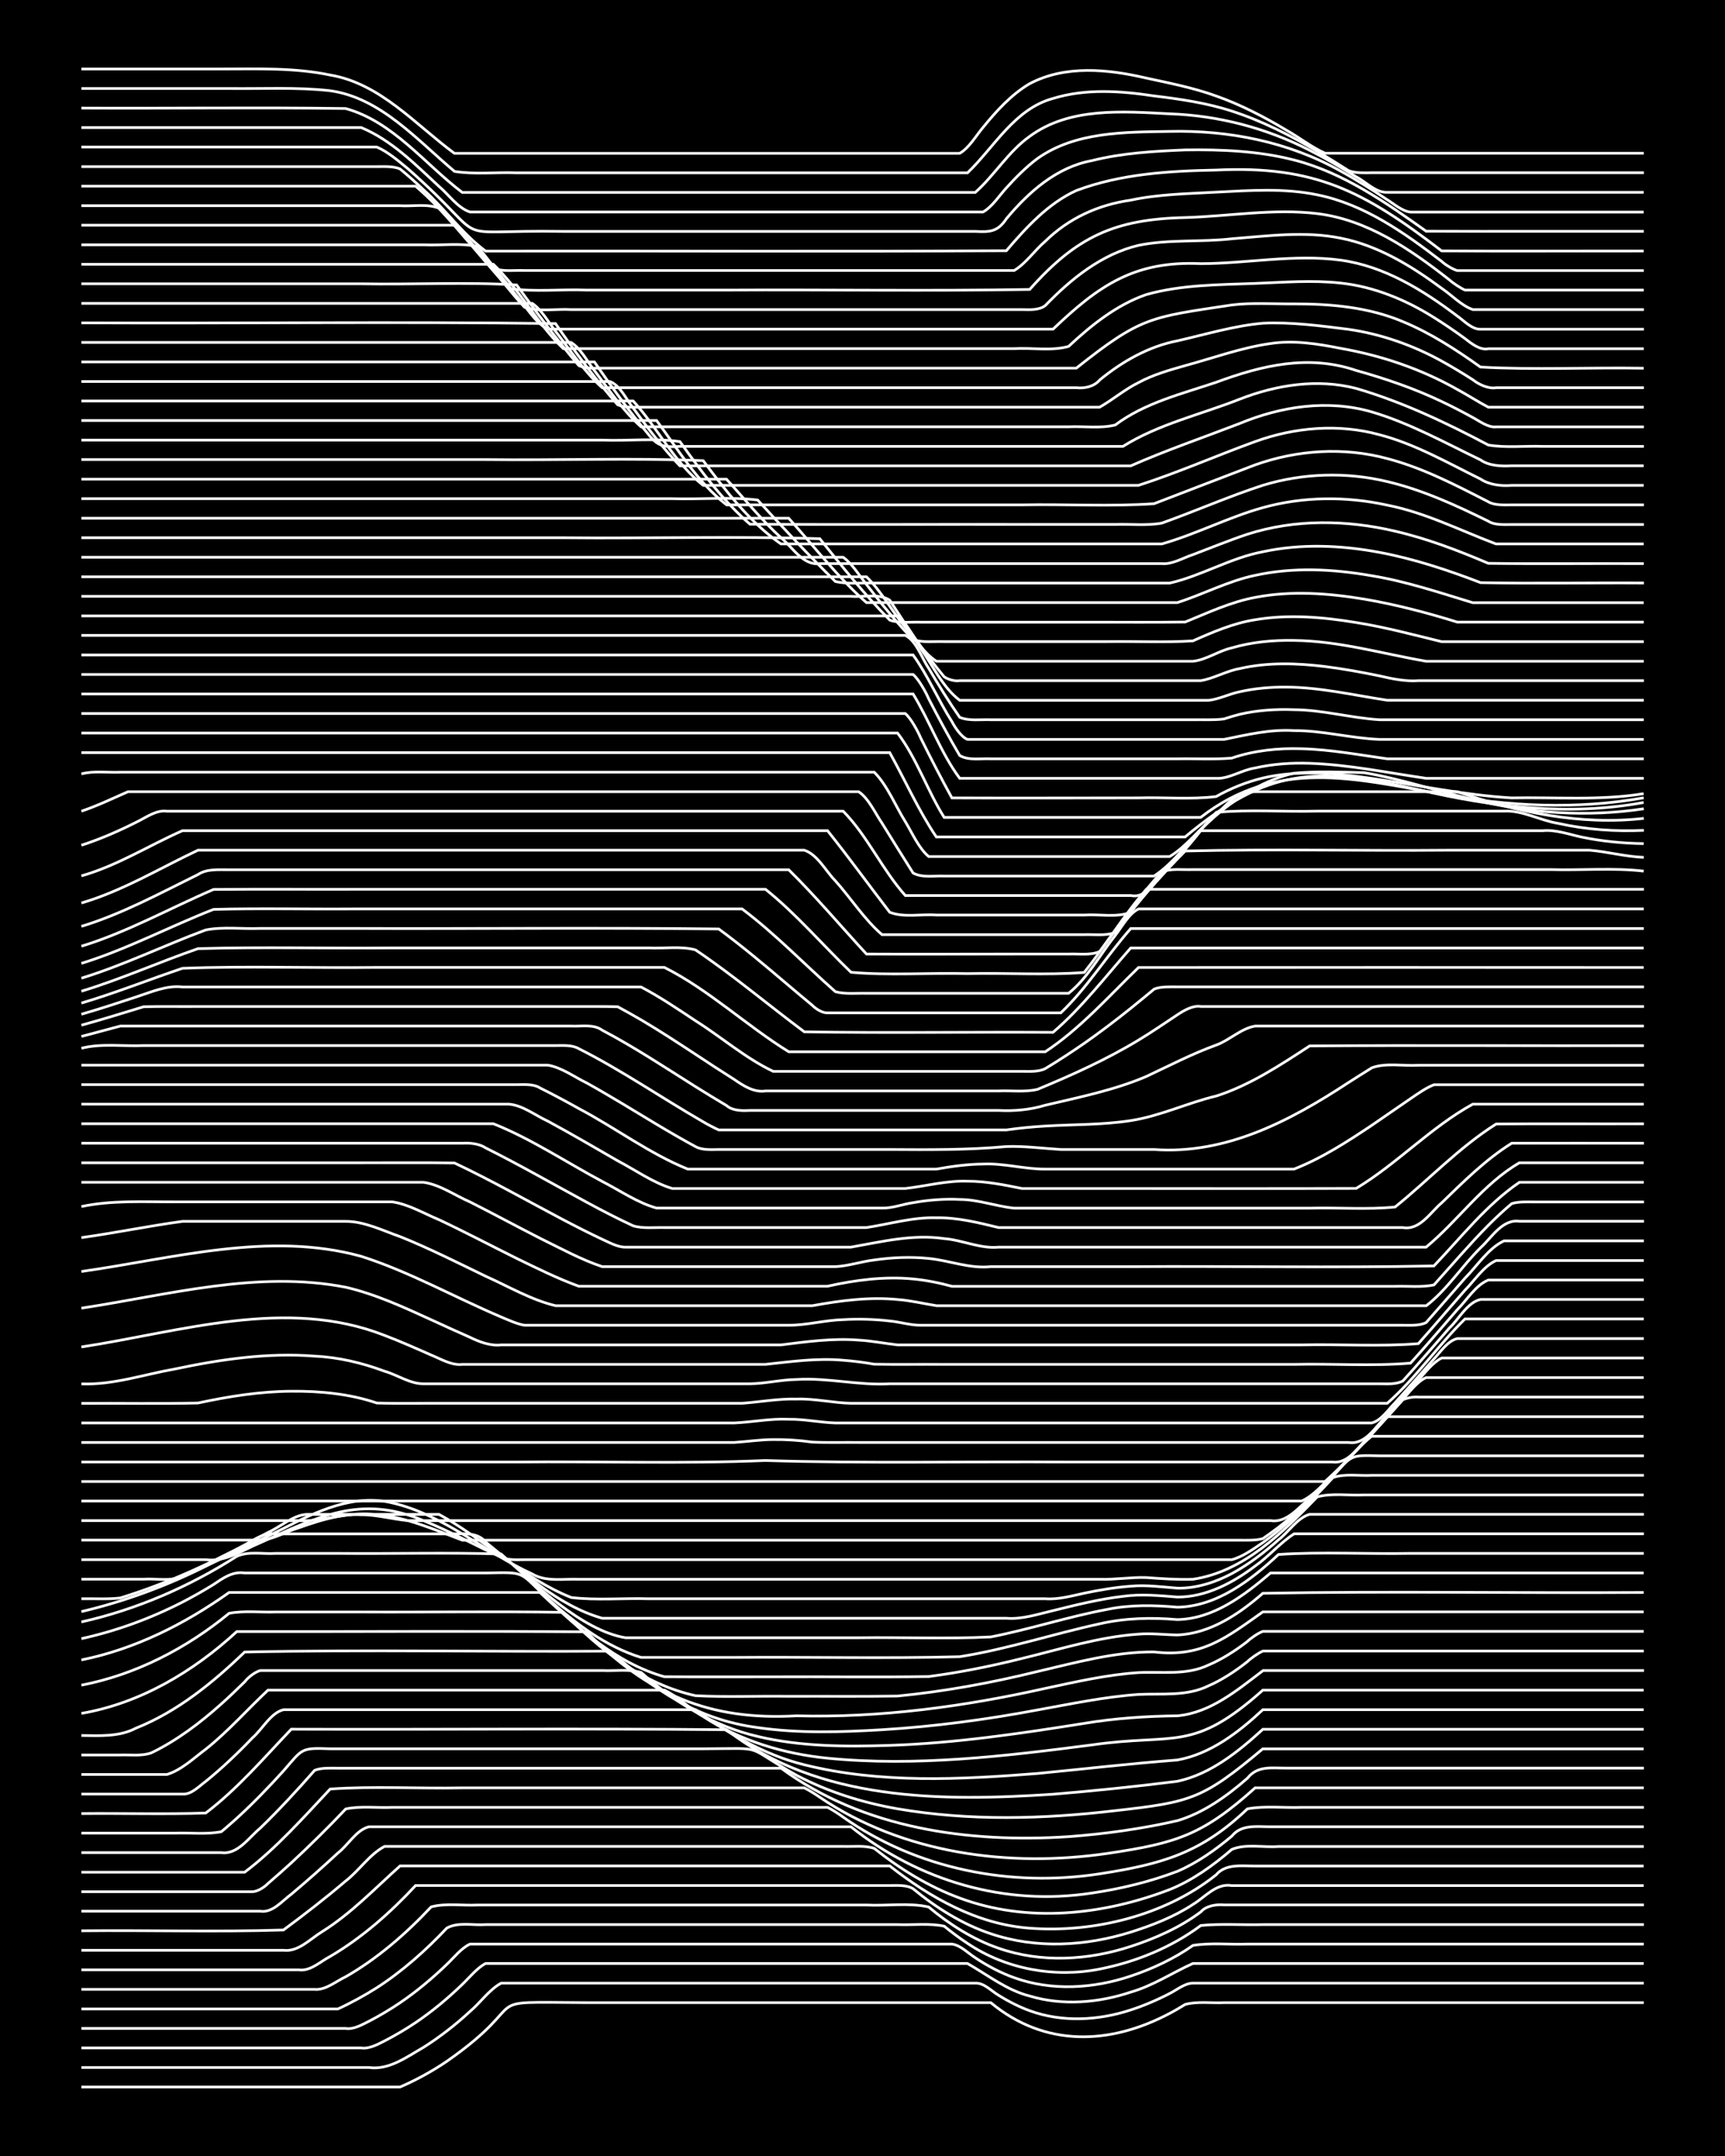 <?xml version="1.0" encoding="UTF-8"?><svg id="a" xmlns="http://www.w3.org/2000/svg" width="1920" height="2400" viewBox="0 0 192 240"><defs><style>.b{fill:none;stroke:#fff;stroke-miterlimit:10;stroke-width:.3px;}.c{stroke-width:0px;}</style></defs><rect class="c" x="0" width="192" height="240"/><path class="b" d="M9.06,232.32c8.06,0,16.16,0,24.22,0,3.73,0,7.52,0,11.25,0,1.77-.76,3.6-1.77,5.19-2.85,10.15-7.09,2.68-6.62,15.57-6.54,14.99,0,30,0,44.99,0,6,4.98,13.25,4.73,19.9,1.2.45-.23,1.31-.73,1.73-1,1.35-.37,2.94-.13,4.33-.2,2.57,0,5.22,0,7.79,0,12.97,0,25.96,0,38.93,0"/><path class="b" d="M9.06,230.15c10.66,0,21.35,0,32.01,0,2.24.31,4.2-1.18,6.06-2.24,1.81-1.14,3.63-2.56,5.19-4.01,1.12-.94,2.16-2.44,3.46-3.14,12.11,0,24.23,0,36.33,0,5.46,0,10.97,0,16.44,0,.97-.06,1.82.9,2.6,1.35,1.03.65,2.32,1.31,3.46,1.72,3.6,1.31,7.64,1.1,11.25-.09,1.43-.46,2.99-1.13,4.33-1.83.77-.38,1.69-1.16,2.6-1.15,5.18,0,10.4,0,15.57,0,11.53,0,23.08,0,34.6,0"/><path class="b" d="M9.06,227.97c10.37,0,20.77,0,31.14,0,.86.14,1.86-.4,2.6-.78,1.12-.57,2.42-1.34,3.46-2.04,1.81-1.22,3.63-2.73,5.19-4.25.75-.71,1.66-1.85,2.6-2.33,12.11,0,24.23,0,36.33,0,5.75,0,11.55,0,17.3,0,2.23,1.26,4.37,2.98,6.92,3.62,3.65,1.1,7.66.77,11.25-.43,2.5-.72,4.63-2.16,6.92-3.19,5.46,0,10.97,0,16.44,0,11.24,0,22.5,0,33.74,0"/><path class="b" d="M9.06,225.8c9.8,0,19.62,0,29.41,0,.86.15,1.86-.43,2.6-.8,1.12-.58,2.42-1.35,3.46-2.06,1.81-1.23,3.62-2.74,5.19-4.26.75-.7,1.64-1.85,2.6-2.27,12.11,0,24.23,0,36.33,0,5.75,0,11.55,0,17.3,0,.95.11,1.83,1.04,2.6,1.52,1.3.88,2.85,1.7,4.33,2.22,4.16,1.51,8.83,1.22,12.98-.18,2.41-.81,4.84-1.94,6.92-3.41,1.95-.32,4.08-.08,6.06-.15,3.44,0,6.94,0,10.38,0,11.24,0,22.5,0,33.74,0"/><path class="b" d="M9.06,223.63c6.33,0,12.7,0,19.03,0,3.15,0,6.37,0,9.52,0,1.44-.66,2.99-1.51,4.33-2.36,2.84-1.83,5.47-4.17,7.79-6.64,1.26-.71,2.94-.28,4.33-.39,15.28,0,30.57,0,45.85,0,1.68.07,3.54-.18,5.19.18.74.61,1.79,1.4,2.6,1.92,4.27,2.87,9.68,3.85,14.71,2.85,4.01-.79,7.96-2.4,11.25-4.85,2.26-.22,4.65-.04,6.92-.1,14.12,0,28.27,0,42.39,0"/><path class="b" d="M9.06,221.45c8.64,0,17.31,0,25.95,0,1.22.12,2.4-.91,3.46-1.4,3.55-2.03,6.73-4.8,9.52-7.78,1.64-.44,3.51-.12,5.19-.21,2.57,0,5.22,0,7.79,0,8.06,0,16.16,0,24.22,0,3.73,0,7.52,0,11.25,0,2.26.12,4.71-.28,6.92.22,2.3,1.92,4.94,3.62,7.79,4.59,4.73,1.66,9.99,1.35,14.71-.2,2.73-.89,5.48-2.11,7.79-3.84.6-.69,1.73-.86,2.6-.78.77,0,1.83,0,2.6,0,3.15,0,6.37,0,9.52,0,11.53,0,23.08,0,34.6,0"/><path class="b" d="M9.06,219.28c8.06,0,16.16,0,24.22,0,1.26.18,2.41-.95,3.46-1.49,3.55-2.08,6.73-4.89,9.52-7.9,12.68,0,25.38,0,38.06,0,3.73,0,7.52,0,11.25,0,1.09,0,2.38,0,3.46,0,.81,0,1.88-.09,2.6.36,2.56,2.11,5.49,3.96,8.65,5.01,5.02,1.7,10.56,1.39,15.57-.18,2.38-.75,4.83-1.7,6.92-3.08,1.36-.8,2.58-2.4,4.33-2.1,3.15,0,6.37,0,9.52,0,12.11,0,24.23,0,36.33,0"/><path class="b" d="M9.06,217.1c7.49,0,15.01,0,22.49,0,1.67.21,3.01-1.3,4.33-2.09,3.2-2,5.86-4.81,8.65-7.3h54.5c4.52,3.54,9.73,6.5,15.57,6.93,7.15.55,15.12-1.43,20.76-5.94,1.07-1.26,2.85-.97,4.33-.98,2.27,0,4.65,0,6.92,0,12.11,0,24.23,0,36.33,0"/><path class="b" d="M9.06,214.93c7.48-.08,15.02.15,22.49-.09,2.33-1.72,4.72-3.57,6.92-5.45,1.48-1.13,2.67-2.98,4.33-3.85,4.6,0,9.24,0,13.84,0,6.62,0,13.28,0,19.9,0,4.31,0,8.67,0,12.98,0,1.39,0,2.94,0,4.33,0,1.09.04,2.41-.14,3.46.22,2.85,2.28,6.07,4.27,9.52,5.53,7.54,2.81,15.97,1.89,23.36-.95,2.53-1.01,4.86-2.7,6.92-4.47,1.57-.65,3.52-.19,5.19-.32,3.15,0,6.37,0,9.52,0,10.37,0,20.77,0,31.14,0"/><path class="b" d="M9.06,212.75c6.62,0,13.28,0,19.9,0,1.37.22,2.46-1.16,3.46-1.89,1.72-1.44,3.54-3.06,5.19-4.59,1.13-.86,2.04-2.57,3.46-2.92,2.86,0,5.79,0,8.65,0,14.99,0,30,0,44.99,0,7.59,6.05,17.18,8.86,26.82,7.38,3.21-.47,6.48-1.26,9.52-2.42,2.18-.93,4.25-2.4,6.06-3.92,1.07-1.34,2.82-1.03,4.33-1.04,2.27,0,4.65,0,6.92,0,11.53,0,23.08,0,34.6,0"/><path class="b" d="M9.06,210.58c6.33,0,12.7,0,19.03,0,.56,0,1.36-.51,1.73-.91.78-.67,1.84-1.6,2.6-2.3,2.04-1.9,4.15-3.97,6.06-6,1.65-.36,3.51-.1,5.19-.18,3.15,0,6.37,0,9.52,0,8.93,0,17.89,0,26.82,0,2.86,0,5.79,0,8.65,0,1.08,0,2.38,0,3.46,0,.46.23,1.32.78,1.73,1.09,8.2,5.8,18.68,7.84,28.55,6.31,6.91-1.08,11.23-2.27,16.44-7.23,1.95-.37,4.08-.09,6.06-.17,3.15,0,6.37,0,9.52,0,9.51,0,19.04,0,28.55,0"/><path class="b" d="M9.06,208.41h18.17c3.51-2.65,6.52-6.06,9.52-9.26,4.86-.34,9.83-.03,14.71-.13,8.64,0,17.31,0,25.95,0,2.86,0,5.79,0,8.65,0,1.08,0,2.38,0,3.46,0,.46.22,1.32.75,1.73,1.05,9.28,6.3,21.08,7.84,32.01,6.25,7.66-1.14,10.57-2.02,16.44-7.3h43.26"/><path class="b" d="M9.06,206.23c5.18,0,10.4,0,15.57,0,1.83.25,3.07-1.69,4.33-2.72,2.08-2.01,4.15-4.26,6.06-6.44.75-.31,1.8-.24,2.6-.24,1.39,0,2.94,0,4.33,0,3.73,0,7.52,0,11.25,0,11.24,0,22.5,0,33.74,0,9.14,6.75,20.93,8.35,32.01,7.62,4.05-.3,8.15-.87,12.11-1.78,2.92-.87,5.52-2.75,7.79-4.73,1.13-1.43,2.72-1.11,4.33-1.12,2.27,0,4.65,0,6.92,0,10.95,0,21.92,0,32.87,0"/><path class="b" d="M9.06,204.06c3.44,0,6.94,0,10.38,0,1.68-.07,3.53.17,5.19-.16.46-.36,1.29-1.11,1.73-1.5,1.78-1.62,3.58-3.49,5.19-5.27,2.14-2.45,1.87-2.59,5.19-2.46,3.44,0,6.94,0,10.38,0,10.37,0,20.77,0,31.14,0,7.3-.03,4.3-.46,10.38,2.94,3.49,1.85,7.36,3.06,11.25,3.74,7.99,1.37,16.2,1.16,24.22.21,8.53-.95,9.77-1.31,16.44-6.88h42.39"/><path class="b" d="M9.06,201.88c4.6-.05,9.25.1,13.84-.06,3.53-2.68,6.48-6.14,9.52-9.33,16.14.05,32.31-.1,48.45.06,10.24,8,23.96,7.99,36.33,7.18,4.61-.38,9.26-.86,13.84-1.44,3.7-.79,6.79-3.3,9.52-5.79h42.39"/><path class="b" d="M9.06,199.71c3.73,0,7.52,0,11.25,0,.99.08,1.86-.89,2.6-1.42,1.79-1.45,3.6-3.17,5.19-4.84,1.09-.93,2.04-2.8,3.46-3.13,2.27,0,4.65,0,6.92,0,12.97,0,25.96,0,38.93,0,3.67,2.66,7.67,5.04,12.11,6.13,8.46,2.11,17.34,1.65,25.95.97,5.18-.5,10.39-1.11,15.57-1.5,3.69-.66,6.84-3.1,9.52-5.6,14.12,0,28.27,0,42.39,0"/><path class="b" d="M9.06,197.53c3.15,0,6.37,0,9.52,0,1.6-.48,3.01-1.84,4.33-2.82,2.46-1.95,4.63-4.43,6.92-6.57,13.55,0,27.11,0,40.66,0,1.09,0,2.38,0,3.46,0,1.52.72,2.86,2.11,4.33,2.95,4.12,2.69,8.97,4.15,13.84,4.63,9.81.96,19.69-.22,29.41-1.48,9.3-1.34,11.18.91,19.03-6.1h42.39"/><path class="b" d="M9.06,195.36c1.39,0,2.94,0,4.33,0,1.1-.04,2.41.15,3.46-.24,2.84-1.37,5.45-3.35,7.79-5.45.8-.71,1.84-1.71,2.6-2.46.37-.49,1.14-1.09,1.73-1.25,3.73,0,7.52,0,11.25,0,6.62,0,13.28,0,19.9,0,2.27,0,4.65,0,6.92,0,1.39.07,2.98-.19,4.33.22,3.69,3.32,8.11,6,12.98,7.12,4.79,1.14,9.81,1.15,14.71.99,7.25-.24,14.47-1.31,21.63-2.45,3.41-.57,6.93-.8,10.38-.84,3.71-.35,6.67-2.89,9.52-5.04h42.39"/><path class="b" d="M9.06,193.19c2.03.02,4.19.17,6.06-.81,4.61-1.84,8.57-5.06,12.11-8.48,13.53-.29,27.12,0,40.66-.1,5.04,4.34,9.64,7.61,16.44,8.51,4.56.66,9.25.51,13.84.24,5.8-.35,11.6-1.13,17.3-2.2,3.71-.67,7.48-1.47,11.25-1.73,2.6-.13,5.37.24,7.79-.96,1.51-.65,3.04-1.67,4.33-2.69.37-.37,1.25-.98,1.73-1.18.42,0,1.3,0,1.73,0,13.55,0,27.11,0,40.66,0"/><path class="b" d="M9.06,190.73c6.55-1.12,12.46-4.65,17.3-9.11,12.97.02,25.96-.07,38.93.03,6.8,6.93,13.62,9.91,23.36,9.35,9.31.24,18.61-1.02,27.68-3.05,3.41-.73,6.89-1.53,10.38-1.76,2.59-.13,5.35.33,7.79-.84,1.5-.63,3.04-1.62,4.33-2.62.36-.36,1.24-.96,1.73-1.13.42,0,1.31,0,1.73,0,13.55,0,27.11,0,40.66,0"/><path class="b" d="M9.06,187.59c6.05-1.17,11.7-4.1,16.44-8,1.66-.32,3.51-.09,5.19-.15,3.15,0,6.37,0,9.52,0,7.49.04,15.01-.08,22.49.04,4.06,4.18,8.9,8,14.71,9.28,3.43.18,6.94.02,10.38.07,4.02-.02,8.09.04,12.11-.03,5.24-.51,10.46-1.47,15.57-2.73,4.25-.99,8.58-2.21,12.98-2.18,5.33.64,8.04-1.59,12.11-4.46h42.39"/><path class="b" d="M9.06,184.78c5.96-1.2,11.51-4,16.44-7.51h34.6c4.08,3.79,8.34,7.82,13.84,9.38,4.02.03,8.09,0,12.11.01,5.75-.03,11.55.06,17.3-.03,3.47-.45,6.98-1.16,10.38-2.01,4.27-1.03,8.57-2.41,12.98-2.71,1.39-.12,2.94.07,4.33.09,3.63-.14,6.86-2.32,9.52-4.64,14.11-.26,28.27,0,42.39-.09"/><path class="b" d="M9.06,182.41c3.89-.85,7.71-2.25,11.25-4.07,1.11-.57,2.4-1.3,3.46-1.96,1.06-.71,2.1-1.48,3.46-1.28,5.75,0,11.55,0,17.3,0,3.15,0,6.37,0,9.52,0,4.64-.09,3.63-.19,6.92,2.86,3.03,2.72,6.45,5.34,10.38,6.54,3.44,0,6.94,0,10.38,0,8.35-.07,16.74.14,25.09-.08,5.26-.83,10.37-2.53,15.57-3.66,2.82-.65,5.78-.72,8.65-.47,4.03-.08,7.44-2.69,10.38-5.19h41.53"/><path class="b" d="M9.06,180.55c6.13-1.37,12.01-3.93,17.3-7.31,1.3-.59,2.94-.22,4.33-.32,2.27,0,4.65,0,6.92,0,6.04.06,12.13-.12,18.17.07,3.59,3.25,8.98,8.52,13.84,9.32,8.64,0,17.31,0,25.95,0,4.88-.07,9.83.15,14.71-.09,4.35-.85,8.62-2.26,12.98-3.07,2.54-.53,5.22-.47,7.79-.24,4.4-.08,8.16-3,11.25-5.87,4.86-.32,9.83-.03,14.71-.12,8.64,0,17.31,0,25.95,0"/><path class="b" d="M9.06,179.4c4.78-1.12,9.46-2.85,13.84-5.05,1.41-.71,2.96-1.55,4.33-2.34,1.03-.61,2.2-1.46,3.46-1.26,4.89,0,9.82,0,14.71,0,1.69,0,3.51,0,5.19,0,1.19-.03,2.63-.13,3.46.9,3.98,3.2,7.97,7.06,12.98,8.49,3.73,0,7.52,0,11.25,0,11.24,0,22.5,0,33.74,0,1.74.14,3.52-.46,5.19-.85,2.54-.63,5.18-1.29,7.79-1.59,1.98-.28,4.08-.08,6.06.08,3.18.01,6.18-1.59,8.65-3.46,1.48-1.03,2.81-2.61,4.33-3.58h38.93"/><path class="b" d="M9.06,177.97c1.39-.03,2.94.08,4.33-.09,2.93-.91,5.87-2.04,8.65-3.33,2.62-1.2,5.26-2.58,7.79-3.96,1.36-.6,2.84-1.97,4.33-2.01,4.89,0,9.82,0,14.71,0,5.06,2.76,9.28,7.09,14.71,9.25,2.83.34,5.8.05,8.65.14,5.46,0,10.97,0,16.44,0,9.22,0,18.46,0,27.68,0,1.42.11,2.95-.32,4.33-.62,1.67-.35,3.49-.66,5.19-.78,1.69-.16,3.51.09,5.19.22,2.09.04,4.23-.65,6.06-1.63,1.84-.99,3.64-2.37,5.19-3.76,1.11-.84,2.08-2.44,3.46-2.83,2.86,0,5.8,0,8.65,0,9.51,0,19.04,0,28.55,0"/><path class="b" d="M9.06,175.79c2.27,0,4.65,0,6.92,0,1.39-.1,3.04.29,4.33-.33,3.8-1.6,7.54-3.5,11.25-5.32,3.71-1.92,7.84-3.88,12.11-2.84,5.74,1.33,10.29,5.5,15.57,7.91,1.54.91,3.49.52,5.19.59,2.27,0,4.65,0,6.92,0,6.91,0,13.85,0,20.76,0,10.09,0,20.19,0,30.28,0,1.69.06,3.5-.25,5.19-.19,1.68.12,3.5.25,5.19.19,5.67-.84,10.02-5.22,13.84-9.17,1.63-.45,3.51-.13,5.19-.22,2.57,0,5.22,0,7.79,0,7.78,0,15.58,0,23.36,0"/><path class="b" d="M9.06,173.62c4.6,0,9.24,0,13.84,0,2.2.3,4.11-1.08,6.06-1.88,6.38-2.88,11.19-5.42,18.17-2.47,2.94,1.17,5.77,2.78,8.65,4.07.74.36,1.8.28,2.6.28,1.09,0,2.38,0,3.46,0,3.44,0,6.94,0,10.38,0,11.24,0,22.5,0,33.74,0,9.51,0,19.04,0,28.55,0,.76,0,1.83,0,2.6,0,1.21-.32,2.44-1.22,3.46-1.91,2.85-2.05,5.42-4.65,7.79-7.23,1.33-.47,2.94-.17,4.33-.25,2.57,0,5.22,0,7.79,0,7.49,0,15.01,0,22.49,0"/><path class="b" d="M9.06,171.44c6.62,0,13.28,0,19.9,0,1.47-.04,2.92-.99,4.33-1.38,2.74-1,5.71-1.8,8.65-1.46,3.31.3,6.44,1.69,9.52,2.85,6.62,0,13.28,0,19.9,0,14.7,0,29.42,0,44.12,0,7.49,0,15.01,0,22.49,0,.77,0,1.85.05,2.6-.18.43-.3,1.32-.93,1.73-1.25,2.14-1.67,4.2-3.69,6.06-5.67,2.11-2.38,1.91-2.39,5.19-2.29,2.56,0,5.22,0,7.79,0,7.2,0,14.43,0,21.63,0"/><path class="b" d="M9.06,169.27c8.06,0,16.16,0,24.22,0,2.31.15,4.6-.8,6.92-.65,1.72-.02,3.5.5,5.19.65,4.02,0,8.09,0,12.11,0,8.64,0,17.31,0,25.95,0,10.37,0,20.77,0,31.14,0,8.93,0,17.89,0,26.82,0,1.8.29,3.09-1.43,4.33-2.45,2.45-2.1,4.45-4.9,6.92-6.94h30.28"/><path class="b" d="M9.06,167.09c24.51,0,49.03,0,73.53,0,10.95,0,21.92,0,32.87,0,9.22,0,18.46,0,27.68,0,.4,0,1.32,0,1.73,0,1.32-.56,2.42-1.92,3.46-2.87,2.06-2.05,4.11-4.36,6.06-6.52h28.55"/><path class="b" d="M9.06,164.92h138.42c2.11-1.9,4.15-4.11,6.06-6.21.77-.86,1.82-2.03,2.6-2.89.43-.21,1.26-.36,1.73-.3,8.35,0,16.73,0,25.09,0"/><path class="b" d="M9.06,162.75c16.14,0,32.3,0,48.45,0,9.22-.1,18.48.22,27.68-.17,11.23.35,22.5.09,33.74.17,9.8,0,19.62,0,29.41,0,1.91.22,3.06-2.05,4.33-3.14,1.09-1.18,2.39-2.61,3.46-3.82.7-.77,1.61-2.01,2.6-2.44h24.22"/><path class="b" d="M9.06,160.57c16.14,0,32.3,0,48.45,0,5.75,0,11.55,0,17.3,0,2.27,0,4.65,0,6.92,0,1.39-.09,2.93-.32,4.33-.32,1.39-.02,2.95.08,4.33.28,1.68.08,3.51.02,5.19.04,8.06,0,16.16,0,24.22,0,10.09,0,20.19,0,30.28,0,1.97.32,3.08-1.9,4.33-3.05,1.09-1.2,2.39-2.66,3.46-3.88.69-.78,1.63-2.01,2.6-2.47h22.49"/><path class="b" d="M9.06,158.4c16.43,0,32.88,0,49.31,0,7.78,0,15.58,0,23.36,0,1.98-.09,4.06-.51,6.06-.41,1.7-.03,3.5.36,5.19.41,4.89,0,9.82,0,14.71,0,10.37,0,20.77,0,31.14,0,4.6,0,9.25,0,13.84,0,1.06-.25,1.87-1.52,2.6-2.24,1.4-1.55,2.94-3.31,4.33-4.88.69-.73,1.54-2.04,2.6-2.27,2.27,0,4.65,0,6.92,0,4.6,0,9.25,0,13.84,0"/><path class="b" d="M9.06,156.22c4.31-.03,8.67.06,12.98-.04,3.39-.73,6.9-1.29,10.38-1.31,3.19-.03,6.48.28,9.52,1.31,2.56.08,5.22.01,7.79.03,8.64,0,17.31,0,25.95,0,2.27,0,4.65,0,6.92,0,1.98-.14,4.06-.53,6.06-.47,2-.07,4.07.43,6.06.47,6.33,0,12.7,0,19.03,0,13.55,0,27.11,0,40.66,0,3.17-2.78,5.64-6.44,8.65-9.39h19.9"/><path class="b" d="M9.06,154.05c3.51.14,6.96-1.05,10.38-1.65,5.1-1.08,10.35-1.85,15.57-1.44,2.64.12,5.31.75,7.79,1.68,1.41.4,2.84,1.41,4.33,1.4,7.2,0,14.43,0,21.63,0,4.89,0,9.82,0,14.71,0,1.69-.02,3.49-.46,5.19-.48,3.46-.22,6.92.69,10.38.48,12.39,0,24.81,0,37.2,0,4.31,0,8.67,0,12.98,0,1.38,0,2.94,0,4.33,0,.79,0,1.88.09,2.6-.32,1.72-1.89,3.51-3.99,5.19-5.91,1.04-.97,2-2.86,3.46-3.16,6.04,0,12.12,0,18.17,0"/><path class="b" d="M9.06,149.94c11.06-1.69,22.81-5.58,33.74-1.29,1.71.65,3.52,1.45,5.19,2.19,1.06.43,2.28,1.18,3.46,1.04,6.33,0,12.7,0,19.03,0,4.89,0,9.82,0,14.71,0,2.85-.31,5.78-.72,8.65-.46,1.09.08,2.39.24,3.46.44,2.56.05,5.22,0,7.79.02,5.18,0,10.4,0,15.57,0,7.78,0,15.58,0,23.36,0,4.3-.1,8.7.22,12.98-.14,1.72-1.9,3.51-4.01,5.19-5.94,1.06-1.05,2.04-2.73,3.46-3.31,5.75,0,11.55,0,17.3,0"/><path class="b" d="M9.06,145.62c9.7-1.47,19.58-4.24,29.41-2.33,3.3.76,6.45,2.22,9.52,3.62,1.39.64,2.93,1.35,4.33,1.96,1.04.51,2.28.98,3.46.84,5.46,0,10.97,0,16.44,0,4.89,0,9.82,0,14.71,0,2.84-.36,5.78-.76,8.65-.53,1.4.07,2.94.38,4.33.53,2.27,0,4.65,0,6.92,0,5.18,0,10.4,0,15.57,0,7.49,0,15.01,0,22.49,0,4.3-.1,8.7.21,12.98-.14,1.71-1.91,3.5-4.03,5.19-5.95,1.05-1.06,2.07-2.67,3.46-3.3,5.46,0,10.97,0,16.44,0"/><path class="b" d="M9.06,141.54c10.23-1.45,20.89-4.52,31.14-1.69,5.39,1.72,10.38,4.55,15.57,6.75.77.32,1.77.79,2.6.92,1.39,0,2.94,0,4.33,0,3.15,0,6.37,0,9.52,0,5.18,0,10.4,0,15.57,0,1.99.01,4.06-.57,6.06-.62,1.69-.1,3.51-.05,5.19.15,1.09.1,2.36.49,3.46.47,8.93,0,17.89,0,26.82,0,8.93,0,17.89,0,26.82,0,.78,0,1.87.08,2.6-.3,1.4-1.58,2.94-3.37,4.33-4.95,1.34-1.34,2.58-3.32,4.33-4.14,1.08,0,2.38,0,3.46,0,4.02,0,8.09,0,12.11,0"/><path class="b" d="M9.06,137.77c3.74-.52,7.5-1.3,11.25-1.81,6.04,0,12.12,0,18.17,0,2.07-.01,4.13,1.03,6.06,1.7,3.22,1.29,6.39,2.9,9.52,4.41,2.53,1.13,5.08,2.64,7.79,3.28,5.18,0,10.4,0,15.57,0,4.31,0,8.67,0,12.98,0,3.11-.57,6.35-1,9.52-.69,1.4.1,2.94.47,4.33.69,1.39,0,2.94,0,4.33,0,4.6,0,9.24,0,13.84,0,12.11,0,24.23,0,36.33,0,2.29-1.75,3.99-4.44,6.06-6.47,1.23-1.12,2.41-3.21,4.33-2.93,4.6,0,9.24,0,13.84,0"/><path class="b" d="M9.06,134.31c3.4-.72,6.93-.51,10.38-.52,5.18,0,10.4,0,15.57,0,2.86,0,5.79,0,8.65,0,1.79.25,3.53,1.3,5.19,1.98,2.89,1.36,5.79,2.89,8.65,4.31,2.24,1.09,4.58,2.25,6.92,3.1,4.89,0,9.82,0,14.71,0,4.31,0,8.67.01,12.98,0,3.09-.69,6.35-1.12,9.52-.81,1.41.13,2.96.44,4.33.82,1.68,0,3.51,0,5.19,0,4.89,0,9.82,0,14.71,0,7.2,0,14.43,0,21.63,0,2.56,0,5.22,0,7.79,0,1.38-.05,2.97.14,4.33-.16,1.97-2.19,3.99-4.56,6.06-6.65.74-.75,1.79-1.73,2.6-2.4.76-.24,1.82-.18,2.6-.18,4.02,0,8.09,0,12.11,0"/><path class="b" d="M9.06,131.61c10.09,0,20.19,0,30.28,0,2.57,0,5.22,0,7.79,0,1.82.25,3.52,1.47,5.19,2.19,2.58,1.3,5.21,2.73,7.79,4.04,2.24,1.1,4.55,2.37,6.92,3.16,4.6,0,9.24,0,13.84,0,4.02,0,8.09,0,12.11,0,1.41-.06,2.92-.58,4.33-.74,1.96-.29,4.08-.38,6.06-.17,2.35.23,4.52,1.16,6.92.91,5.18,0,10.4,0,15.57,0,11.24-.08,22.51.15,33.74-.08,3.03-3.18,5.86-6.82,9.52-9.31h13.84"/><path class="b" d="M9.06,129.44c10.37,0,20.77,0,31.14,0,3.44.01,6.94-.03,10.38.02,4.1,1.93,8.1,4.21,12.11,6.32,1.37.72,2.92,1.51,4.33,2.17.76.34,1.74.9,2.6.88,4.6,0,9.24,0,13.84,0,3.73,0,7.52,0,11.25,0,3.4-.6,6.89-1.47,10.38-.95,2.02.15,4.01,1.15,6.06.95,4.89,0,9.82,0,14.71,0,10.95,0,21.92,0,32.87,0,3.56-2.94,6.33-7.03,10.38-9.39h13.84"/><path class="b" d="M9.06,127.26c9.51,0,19.04,0,28.55,0,3.44,0,6.94,0,10.38,0,1.09,0,2.37,0,3.46,0,.83-.05,1.89.04,2.6.52,3.79,1.89,7.52,4.04,11.25,6.05,1.66.9,3.47,1.84,5.19,2.63,1.06.32,2.37.16,3.46.19,7.49,0,15.01,0,22.49,0,2.56-.39,5.16-1.17,7.79-1.09,2.33-.04,4.68.54,6.92,1.09,3.15,0,6.37,0,9.52,0,11.82,0,23.65,0,35.47,0,1.9.33,3.06-1.69,4.33-2.76,2.41-2.34,4.92-4.84,7.79-6.63,4.89-.01,9.82,0,14.71,0"/><path class="b" d="M9.06,125.09c10.95,0,21.92,0,32.87,0,4.31,0,8.67,0,12.98,0,4.22,1.68,8.11,4.29,12.11,6.42,1.96,1,3.93,2.38,6.06,2.97,4.31,0,8.67,0,12.98,0,4.02,0,8.09,0,12.11,0,1.11.04,2.37-.45,3.46-.6,1.67-.3,3.5-.45,5.19-.36,2.03,0,4.07.77,6.06.97,4.89,0,9.82,0,14.71,0,6.04,0,12.12,0,18.17,0,3.14-.09,6.39.19,9.52-.13,3.75-3.03,7.15-6.66,11.25-9.24,5.46-.05,10.97,0,16.44-.02"/><path class="b" d="M9.06,122.91c11.24,0,22.5,0,33.74,0,4.6,0,9.24,0,13.84,0,1.53.12,2.96,1.27,4.33,1.89,2.6,1.4,5.23,2.95,7.79,4.42,1.96,1.03,3.93,2.44,6.06,3.08,4.02,0,8.09,0,12.11,0,4.6,0,9.24,0,13.84,0,2.27-.26,4.61-.9,6.92-.81,2.01-.01,4.1.41,6.06.81,3.44,0,6.94,0,10.38,0,8.93,0,17.89.02,26.82-.01,4.56-2.75,8.32-6.82,12.98-9.38,6.33,0,12.7,0,19.03,0"/><path class="b" d="M9.06,120.74c16.14,0,32.3,0,48.45,0,.81,0,1.88-.1,2.6.37,1.41.7,2.96,1.53,4.33,2.3,4.06,2.14,7.86,5.02,12.11,6.73,7.49,0,15.01,0,22.49,0,1.68,0,3.51,0,5.19,0,1.67-.3,3.49-.55,5.19-.56,2.3-.11,4.64.58,6.92.56,7.2,0,14.43,0,21.63,0,1.98,0,4.08,0,6.06,0,3.06-1.19,5.93-3.05,8.65-4.87,1.39-.95,2.94-2.03,4.33-2.98.73-.5,1.76-1.23,2.6-1.54.4,0,1.32,0,1.73,0,7.2,0,14.43,0,21.63,0"/><path class="b" d="M9.06,118.57c17.3,0,34.61,0,51.91,0,1.52.24,2.96,1.32,4.33,1.98,2.61,1.45,5.23,3.07,7.79,4.61,1.37.82,2.92,1.72,4.33,2.48.73.41,1.79.33,2.6.32,6.33,0,12.7,0,19.03,0,4.32.03,8.68.06,12.98-.33,1.99-.07,4.08.21,6.06.33,3.44,0,6.94,0,10.38,0,8.01.57,15.13-3.19,21.63-7.46.76-.49,1.83-1.16,2.6-1.64,1.6-.58,3.51-.17,5.19-.28,8.35,0,16.73,0,25.09,0"/><path class="b" d="M9.06,116.69c2.22-.57,4.65-.2,6.92-.3,3.44,0,6.94,0,10.38,0,10.37,0,20.77,0,31.14,0,1.39,0,2.94,0,4.33,0,.81,0,1.87-.09,2.6.35,4.77,2.4,9.22,5.48,13.84,8.14.41.25,1.28.71,1.73.9.77,0,1.83,0,2.6,0,1.98,0,4.08,0,6.06,0,6.04,0,12.12,0,18.17,0,1.68,0,3.51,0,5.19,0,1.38-.2,2.94-.35,4.33-.43,3.15-.19,6.39-.12,9.52-.61,3.25-.5,6.32-1.98,9.52-2.74,3.74-1.2,7.12-3.44,10.38-5.57,12.39-.09,24.81,0,37.2-.03"/><path class="b" d="M9.06,115.37c1.4-.35,2.93-.79,4.33-1.15,1.09,0,2.37,0,3.46,0,3.73,0,7.52,0,11.25,0,9.8,0,19.62,0,29.41,0,1.98,0,4.08,0,6.06,0,1.11.06,2.5-.25,3.46.46,3.56,1.87,6.98,4.14,10.38,6.28,1.08.68,2.37,1.46,3.46,2.11.68.6,1.75.58,2.6.54,6.91,0,13.85,0,20.76,0,2.27,0,4.65,0,6.92,0,1.72.09,3.54-.07,5.19-.58,3.77-.89,7.67-1.67,11.25-3.2,2.55-1.2,5.13-2.54,7.79-3.5,1.46-.53,2.79-1.87,4.33-2.11,14.41,0,28.84,0,43.26,0"/><path class="b" d="M9.06,114.12c2.29-.62,4.65-1.36,6.92-2.05,1.98-.06,4.07-.01,6.06-.03,6.04,0,12.12,0,18.17,0,8.64,0,17.31,0,25.95,0,.78,0,1.82,0,2.6.03.78.42,1.83,1.01,2.6,1.46,2.02,1.19,4.1,2.55,6.06,3.84,1.38.91,2.93,1.93,4.33,2.81,1,.69,2.18,1.46,3.46,1.26,6.33,0,12.7,0,19.03,0,2.27,0,4.65,0,6.92,0,1.39-.06,2.97.16,4.33-.18,3.83-1.59,7.69-3.33,11.25-5.49,1.42-.85,2.94-1.91,4.33-2.82.69-.46,1.72-1.07,2.6-.91,16.43,0,32.88,0,49.31,0"/><path class="b" d="M9.06,112.9c2-.57,4.08-1.26,6.06-1.91,1.67-.54,3.4-1.33,5.19-1.12,8.64,0,17.31,0,25.95,0,5.75,0,11.55,0,17.3,0,2.57,0,5.22,0,7.79,0,2.07,1.08,4.12,2.47,6.06,3.76,2.88,1.81,5.58,4.18,8.65,5.63,4.89,0,9.82,0,14.71,0,4.31,0,8.67,0,12.98,0,.79,0,1.87.08,2.6-.31,1.42-.85,2.97-1.87,4.33-2.81,1.73-1.21,3.55-2.59,5.19-3.91.77-.62,1.83-1.49,2.6-2.13.73-.3,1.82-.24,2.6-.24,17.3,0,34.61,0,51.91,0"/><path class="b" d="M9.06,111.66c3.78-1.12,7.51-2.61,11.25-3.87,7.18-.28,14.43-.01,21.63-.1,6.62,0,13.28,0,19.9,0,4.02,0,8.09,0,12.11,0,4.96,2.5,9.13,6.48,13.84,9.39h28.55c3.87-2.55,7.06-6.17,10.38-9.38,18.74-.02,37.49,0,56.23,0"/><path class="b" d="M9.06,110.34c4.39-1.33,8.64-3.24,12.98-4.74,7.19-.21,14.43-.01,21.63-.08,6.33,0,12.7,0,19.03,0,3.15,0,6.37,0,9.52,0,1.68.09,3.56-.23,5.19.22,4.18,2.81,8.08,6.11,12.11,9.12,9.21.16,18.47,0,27.68.06,3.21-2.75,5.87-6.23,8.65-9.39h57.1"/><path class="b" d="M9.06,108.89c4.72-1.45,9.22-3.66,13.84-5.37,1.94-.38,4.08-.09,6.06-.17,3.44,0,6.94,0,10.38,0,13.55.05,27.12-.1,40.66.06,2.66,1.95,5.27,4.16,7.79,6.3.77.65,1.82,1.54,2.6,2.18.4.41,1.13.89,1.73.86,8.64,0,17.31,0,25.95,0,2.92-2.77,5.13-6.38,7.79-9.39h57.1"/><path class="b" d="M9.06,107.24c5.06-1.56,9.79-4.09,14.71-6.01,5.17-.14,10.4-.01,15.57-.05,14.41,0,28.84,0,43.26,0,3.68,2.76,6.94,6.17,10.38,9.21,1.06.3,2.37.15,3.46.18,1.98,0,4.08,0,6.06,0,5.46,0,10.97,0,16.44,0,2.1-1.66,3.53-4.35,5.19-6.44.72-.91,1.5-2.43,2.6-2.95h56.23"/><path class="b" d="M9.06,105.33c5.1-1.56,9.82-4.22,14.71-6.32,5.46-.05,10.97,0,16.44-.02,14.99,0,30,0,44.99,0,3.42,2.74,6.36,6.2,9.52,9.24,4.13.38,8.77.04,12.98.15,4.3-.1,8.69.2,12.98-.13,2.36-2.97,4.42-6.4,6.92-9.26h55.37"/><path class="b" d="M9.06,103.12c4.53-1.38,8.75-3.69,12.98-5.77.98-.66,2.34-.52,3.46-.53,1.39,0,2.94,0,4.33,0,4.02,0,8.09,0,12.11,0,15.28,0,30.57,0,45.85,0,3,2.96,5.8,6.28,8.65,9.38,5.46.03,10.97,0,16.44,0,1.98,0,4.08,0,6.06,0,1.09-.05,2.43.18,3.46-.28,2.22-2.95,4.38-6.17,6.92-8.86,1.04-.42,2.37-.21,3.46-.26,1.69,0,3.51,0,5.19,0,5.18,0,10.4,0,15.57,0,6.33,0,12.7,0,19.03,0,3.43.1,6.97-.22,10.38.17"/><path class="b" d="M9.06,100.52c4.57-1.34,8.7-3.86,12.98-5.88,8.35,0,16.73,0,25.09,0,7.49,0,15.01,0,22.49,0,6.62,0,13.28,0,19.9,0,1.49.49,2.39,2.34,3.46,3.41,1.71,1.91,3.24,4.32,5.19,5.99,5.46,0,10.97,0,16.44,0,1.98,0,4.08,0,6.06,0,1.09-.04,2.42.16,3.46-.24,2.3-3.22,5-6.27,7.79-9.07,9.79-.24,19.62,0,29.41-.09,5.18,0,10.4,0,15.57,0,1.99.16,4.05.73,6.06.8"/><path class="b" d="M9.06,97.5c3.97-1.12,7.52-3.39,11.25-5.03,7.49,0,15.01,0,22.49,0,16.43,0,32.88,0,49.31,0,2.34,2.93,4.64,6.11,6.92,9.08,1.59.62,3.51.18,5.19.31,2.57,0,5.22,0,7.79,0,2.86,0,5.79,0,8.65,0,1.68-.12,3.6.31,5.19-.3,2.36-3.17,5.38-5.96,7.79-9.09,12.68,0,25.38,0,38.06,0,1.44-.14,2.94.41,4.33.71,2.24.47,4.63.7,6.92.73"/><path class="b" d="M9.06,94.09c2.05-.66,4.14-1.57,6.06-2.54,1.06-.49,2.23-1.42,3.46-1.25,7.78,0,15.58,0,23.36,0,17.3,0,34.61,0,51.91,0,2.69,2.73,4.36,6.54,6.92,9.39,8.35,0,16.73,0,25.09,0,1.66.33,2.51-1.4,3.46-2.42,2.06-2.16,4.06-4.62,6.06-6.84,3.7-.34,7.52-.04,11.25-.14,6.91,0,13.85,0,20.76,0,2.07-.11,4.04,1.05,6.06,1.37,3.09.69,6.35.92,9.52.77"/><path class="b" d="M9.06,90.3c1.74-.58,3.52-1.44,5.19-2.17,2.86,0,5.79,0,8.65,0,6.04,0,12.12,0,18.17,0,18.16,0,36.34,0,54.5,0,1.11.73,1.87,2.44,2.6,3.5,1.08,1.74,2.36,3.82,3.46,5.55,1,.56,2.36.29,3.46.34,1.98,0,4.08,0,6.06,0,5.75,0,11.55,0,17.3,0,2.32-1.52,4.02-4.11,6.06-5.99,1.28-1.1,2.63-3.04,4.33-3.4,3.15,0,6.37,0,9.52,0,4.6,0,9.24,0,13.84,0,6.66,2.28,13.7,3.77,20.76,2.97"/><path class="b" d="M9.06,86.15c1.35-.37,2.94-.13,4.33-.19,2.27,0,4.65,0,6.92,0,6.62,0,13.28,0,19.9,0,19.03,0,38.07,0,57.1,0,1.45,1.45,2.38,3.79,3.46,5.51.72,1.18,1.51,2.99,2.6,3.88h26.82c1.93-1.15,3.4-3.23,5.19-4.6,2.49-2.12,5.43-3.96,8.65-4.68,2.55-.24,5.23-.12,7.79-.06,4.09.69,8.08,2.03,12.11,2.98,6.2,1.55,12.7,2,19.03,1.04"/><path class="b" d="M9.06,83.78h89.97c1.7,3.04,3.24,6.51,5.19,9.39h27.68c9.32-7.78,14.4-7.82,25.95-5.27,8.2,1.93,16.74,2.98,25.09,1.43"/><path class="b" d="M9.06,81.6h90.84c2.11,2.76,3.34,6.45,5.19,9.39h28.55c8.51-6.6,17.13-4.32,26.82-2.59,7.4,1.37,15.05,1.74,22.49.41"/><path class="b" d="M9.06,79.43h91.7c.62.51,1.42,2,1.73,2.74,1.04,2.1,2.32,4.59,3.46,6.65,6.91.03,13.85,0,20.76,0,2.85-.09,5.82.2,8.65-.15,1.58-.9,3.42-1.64,5.19-2.06,3.96-.93,8.13-.54,12.11.04,5.17.75,10.35,1.86,15.57,2.17,4.89-.1,9.86.32,14.71-.47"/><path class="b" d="M9.06,77.25h92.57c1.82,2.97,3.1,6.59,5.19,9.39,9.51,0,19.04,0,28.55,0,1.39.09,2.89-.95,4.33-1.15,1.95-.45,4.06-.59,6.06-.52,4.35.14,8.68,1.05,12.98,1.67,8.06,0,16.16,0,24.22,0"/><path class="b" d="M9.06,75.08h92.57c.61.51,1.42,1.96,1.73,2.69,1.03,2.01,2.31,4.39,3.46,6.33,1,.59,2.35.31,3.46.37,1.69,0,3.5,0,5.19,0,5.18,0,10.4,0,15.57,0,1.98-.04,4.08.09,6.06-.08,2.47-.85,5.19-1.13,7.79-1.04,3.18.08,6.38.68,9.52,1.12,9.51,0,19.04,0,28.55,0"/><path class="b" d="M9.06,72.91h92.57c1.62,2.23,2.84,5.11,4.33,7.43.3.59,1.06,1.74,1.73,1.97,9.51,0,19.04,0,28.55,0,2.54-.52,5.16-1.15,7.79-.98,3.18-.02,6.36.86,9.52.98,9.8,0,19.62,0,29.41,0"/><path class="b" d="M9.06,70.73h91.7c1.25.61,1.85,2.57,2.6,3.65,1.02,1.75,2.3,3.81,3.46,5.47,1.04.44,2.36.22,3.46.27,1.98,0,4.08,0,6.06,0,5.46,0,10.97,0,16.44,0,1.09-.02,2.38.06,3.46-.09.43-.15,1.29-.4,1.73-.51,1.94-.46,4.06-.6,6.06-.52,3.19.02,6.36.93,9.52,1.12,9.8,0,19.62,0,29.41,0"/><path class="b" d="M9.06,68.56h90.84c1.08.82,1.85,2.56,2.6,3.66,1.32,1.86,2.47,4.36,4.33,5.74,9.22,0,18.46,0,27.68,0,1.13-.11,2.35-.73,3.46-.95,1.66-.38,3.49-.54,5.19-.52,3.78.01,7.53.9,11.25,1.46,9.51,0,19.04,0,28.55,0"/><path class="b" d="M9.06,66.38c19.32,0,38.65,0,57.96,0,6.91,0,13.85,0,20.76,0,2.27,0,4.65,0,6.92,0,1.39.12,3.1-.36,4.33.43,1.85,2.88,3.87,5.89,6.06,8.53.45.31,1.2.52,1.73.43,1.09,0,2.37,0,3.46,0,7.78,0,15.58,0,23.36,0,1.44-.23,2.88-1.09,4.33-1.34,3.09-.72,6.38-.62,9.52-.23,1.99.25,4.09.63,6.06,1.04,1.37.32,2.91.64,4.33.53,8.35,0,16.73,0,25.09,0"/><path class="b" d="M9.06,64.21h87.38c1.64,1.58,2.87,3.88,4.33,5.63,1.03,1.22,2.09,2.9,3.46,3.77,9.51,0,19.04,0,28.55,0,1.47-.15,2.88-1.17,4.33-1.49,2.21-.65,4.62-.88,6.92-.83,4.98.05,9.84,1.48,14.71,2.32,8.06,0,16.16,0,24.22,0"/><path class="b" d="M9.06,62.03h84.78c.99.69,1.85,2.1,2.6,3.03,1.59,2.07,3.38,4.26,5.19,6.14,1.05.36,2.37.18,3.46.22,1.39,0,2.94,0,4.33,0,4.6,0,9.24,0,13.84,0,3.15-.05,6.38.12,9.52-.08,2.2-.98,4.53-1.98,6.92-2.35,3.71-.63,7.56-.3,11.25.31,3.19.51,6.38,1.36,9.52,2.13,7.49,0,15.01,0,22.49,0"/><path class="b" d="M9.06,59.86c17.87,0,35.76,0,53.64,0,9.5.1,19.06-.19,28.55.11,2.46,3.07,5.01,6.26,7.79,9.06,1.05.38,2.37.19,3.46.23,1.39,0,2.94,0,4.33,0,4.89,0,9.82,0,14.71,0,3.44-.01,6.94.03,10.38-.02,2.52-1.03,5.09-2.24,7.79-2.74,3.98-.77,8.14-.47,12.11.19,3.49.59,7,1.51,10.38,2.56,6.91,0,13.85,0,20.76,0"/><path class="b" d="M9.06,57.69c26.24,0,52.49,0,78.73,0,2.82,3.13,5.48,6.6,8.65,9.39,8.64,0,17.31,0,25.95,0,2.86,0,5.79,0,8.65,0,2.88-.92,5.67-2.41,8.65-3.03,4.25-.94,8.72-.71,12.98.04,3.82.62,7.56,1.88,11.25,3,6.33,0,12.7,0,19.03,0"/><path class="b" d="M9.06,55.51c16.14,0,32.3,0,48.45,0,5.75,0,11.55,0,17.3,0,3.14.1,6.4-.22,9.52.15,2.79,3.05,5.69,6.17,8.65,9.07,1.36.33,2.94.12,4.33.18,1.98,0,4.08,0,6.06,0,5.75,0,11.55,0,17.3,0,3.15,0,6.37,0,9.52,0,3.52-.8,6.79-2.82,10.38-3.49,4.25-.92,8.72-.73,12.98.07,3.83.72,7.61,1.97,11.25,3.37,6.04.12,12.13,0,18.17.04"/><path class="b" d="M9.06,53.34h71.8c1.96,2.15,3.9,4.54,6.06,6.51,1.28,1.04,2.45,3.14,4.33,2.89,5.47,0,10.97,0,16.44,0,7.2,0,14.43,0,21.63,0,1.16.11,2.38-.65,3.46-1,1.98-.75,4.05-1.6,6.06-2.27,5.29-1.7,11.06-1.61,16.44-.34,3.55.82,7.03,2.15,10.38,3.58,5.75.08,11.55,0,17.3.03"/><path class="b" d="M9.06,51.16c14.99,0,30,0,44.99,0,8.06.1,16.18-.21,24.22.12,2.49,3.35,5.2,6.87,8.65,9.27,10.37,0,20.77,0,31.14,0,3.73,0,7.52,0,11.25,0,3.81-1.08,7.43-2.98,11.25-4.04,4.48-1.25,9.31-1.28,13.84-.28,4.22.82,8.13,2.82,12.11,4.32,5.46,0,10.97,0,16.44,0"/><path class="b" d="M9.06,48.99c14.41,0,28.84,0,43.26,0,4.89,0,9.82,0,14.71,0,2.85.11,5.83-.24,8.65.17,2.3,3.23,4.78,6.58,7.79,9.19,10.66.08,21.35,0,32.01.03,2.86,0,5.79,0,8.65,0,1.68-.06,3.53.16,5.19-.15,3.75-1.34,7.46-2.98,11.25-4.21,4.46-1.36,9.31-1.5,13.84-.41,3.92.92,7.65,2.64,11.25,4.41.7.46,1.8.37,2.6.37,1.08,0,2.38,0,3.46,0,3.73,0,7.52,0,11.25,0"/><path class="b" d="M9.06,46.81c21.34,0,42.68,0,64.02,0,2.37,3.2,4.6,6.94,7.79,9.39,10.95,0,21.92,0,32.87,0,4.88-.1,9.85.21,14.71-.13,3.73-1.43,7.52-2.9,11.25-4.32,4.68-1.67,9.89-2.01,14.71-.7,3.95,1.03,7.64,2.96,11.25,4.81.7.42,1.81.34,2.6.34,1.08,0,2.38,0,3.46,0,3.73,0,7.52,0,11.25,0"/><path class="b" d="M9.06,44.64h61.42c2.69,2.96,4.61,6.89,7.79,9.39,11.53,0,23.08,0,34.6,0,4.6,0,9.24,0,13.84,0,4.36-1.4,8.66-3.3,12.98-4.87,4.4-1.6,9.3-2.02,13.84-.77,3.97,1.03,7.6,3.13,11.25,4.93.98.66,2.32.8,3.46.71,1.08,0,2.38,0,3.46,0,3.73,0,7.52,0,11.25,0"/><path class="b" d="M9.06,42.47h58.83c1.16.44,1.85,2.07,2.6,2.97,1.57,2.17,3.32,4.49,5.19,6.42,11.53,0,23.08,0,34.6,0,5.18,0,10.4,0,15.57,0,3.94-1.74,8.09-3.16,12.11-4.71,4.61-1.92,9.84-2.71,14.71-1.3,4.22,1.24,8.16,3.44,12.11,5.34.96.68,2.33.72,3.46.66,1.08,0,2.38,0,3.46,0,3.73,0,7.52,0,11.25,0"/><path class="b" d="M9.06,40.29h57.1c1.62,2.34,3.39,4.85,5.19,7.06,1.57,1.86,1.69,2.55,4.33,2.34,4.31,0,8.67,0,12.98,0,12.11,0,24.23,0,36.33,0,3.97-2.49,8.65-3.54,12.98-5.25,4.09-1.6,8.67-2.32,12.98-1.2,5.11,1.49,10.01,3.81,14.71,6.3,1.95.33,4.08.08,6.06.15,3.73,0,7.52,0,11.25,0"/><path class="b" d="M9.06,38.12h54.5c1.06.64,1.85,2.18,2.6,3.13,1.59,2.1,3.21,4.51,5.19,6.26,13.26,0,26.54,0,39.8,0,2.57,0,5.22,0,7.79,0,1.68-.08,3.55.21,5.19-.2,3.3-2.48,7.4-3.46,11.25-4.76,5.07-1.88,10.27-3.12,15.57-1.31,3.23.9,6.49,2.01,9.52,3.46,1.1.52,2.4,1.19,3.46,1.78.74.39,1.7,1.14,2.6,1.04,5.46,0,10.97,0,16.44,0"/><path class="b" d="M9.06,35.94c17.58.08,35.2-.15,52.77.08,2.12,3.08,4.45,6.23,6.92,9.04.75.34,1.8.27,2.6.27,1.39,0,2.94,0,4.33,0,4.02,0,8.09,0,12.11,0,11.53,0,23.08,0,34.6,0,1.43-.81,2.84-2.01,4.33-2.74,1.59-.87,3.46-1.4,5.19-1.89,3.14-.85,6.29-2.01,9.52-2.46,2.58-.39,5.25.03,7.79.54,4.53.79,8.98,2.3,12.98,4.57,1.1.59,2.35,1.4,3.46,1.98,1.68,0,3.51,0,5.19,0,4.02,0,8.09,0,12.11,0"/><path class="b" d="M9.06,33.77h50.18c1.02.68,1.86,2.17,2.6,3.12,1.62,2.07,3.21,4.52,5.19,6.27,13.55,0,27.11,0,40.66,0,2.86,0,5.79,0,8.65,0,1.08,0,2.38,0,3.46,0,.93.1,1.97-.12,2.6-.86,2.5-2.06,5.45-3.74,8.65-4.36,3.13-.71,6.31-1.68,9.52-1.96,3.15-.15,6.39.29,9.52.68,3.62.52,7.18,1.77,10.38,3.54,1.11.61,2.4,1.39,3.46,2.07.65.52,1.73,1.04,2.6.89,5.46,0,10.97,0,16.44,0"/><path class="b" d="M9.06,31.59c10.37,0,20.77,0,31.14,0,5.62.11,11.77-.22,17.3.13,2.18,3.01,4.5,6.14,6.92,8.97.74.37,1.79.29,2.6.29,1.39,0,2.94,0,4.33,0,4.31,0,8.67,0,12.98,0,11.82,0,23.65,0,35.47,0,7.24-5.75,8.23-5.66,17.3-7.03,2.26-.28,4.65-.1,6.92-.12,4.09-.01,8.31.36,12.11,1.97,3.07,1.26,5.95,3.13,8.65,5.06,6.02.34,12.13.02,18.17.13"/><path class="b" d="M9.06,29.42h45.85c2.9,2.76,4.87,6.61,7.79,9.39,12.97,0,25.96,0,38.93,0,3.73,0,7.52,0,11.25,0,1.97-.12,4.15.29,6.06-.25,2.51-2.35,5.36-4.64,8.65-5.77,3.9-1.1,8.09-1.09,12.11-1.24,3.14-.12,6.38-.39,9.52-.04,3.69.39,7.25,1.86,10.38,3.83,1.11.69,2.4,1.57,3.46,2.35.68.53,1.67,1.33,2.6,1.13,5.75,0,11.55,0,17.3,0"/><path class="b" d="M9.06,27.25c9.51,0,19.04,0,28.55,0,3.15,0,6.37,0,9.52,0,1.97.1,4.12-.24,6.06.2,1.39,1.77,2.93,3.76,4.33,5.52,1.06,1.16,2.02,2.95,3.46,3.67h56.23c5.12-4.89,9.09-7.63,16.44-7.29,5.18-.01,10.41-1.09,15.57-.39,4.84.66,9.15,3.32,12.98,6.22.74.51,1.62,1.5,2.6,1.47,1.98,0,4.08,0,6.06,0,4.02,0,8.09,0,12.11,0"/><path class="b" d="M9.06,25.07h41.53c2.85,2.72,5.09,6.24,7.79,9.13,1.61.54,3.51.16,5.19.26,3.15,0,6.37,0,9.52,0,9.22,0,18.46,0,27.68,0,3.15,0,6.37,0,9.52,0,1.08,0,2.38,0,3.46,0,.83.01,1.9.1,2.6-.45,2.86-2.97,6.29-5.74,10.38-6.7,3.38-.69,6.96-.34,10.38-.73,4-.31,8.13-.88,12.11-.07,4.15.81,7.89,3.1,11.25,5.59,1.09.73,2.2,1.93,3.46,2.36,1.98,0,4.08,0,6.06,0,4.31,0,8.67,0,12.98,0"/><path class="b" d="M9.06,22.9c9.51,0,19.04,0,28.55,0,2.27,0,4.65,0,6.92,0,1.39.09,3.01-.25,4.33.28,2.64,2.88,5.16,6.04,7.79,8.94,2.82.4,5.8.06,8.65.17,5.18,0,10.4,0,15.57,0,11.24-.06,22.51.12,33.74-.07,5.21-5.88,9.47-7.83,17.3-8,4.88-.14,9.83-1.03,14.71-.44,5.58.68,10.39,3.99,14.71,7.38.38.35,1.26.93,1.73,1.13.42,0,1.3,0,1.73,0,1.39,0,2.94,0,4.33,0,4.6,0,9.24,0,13.84,0"/><path class="b" d="M9.06,20.72h37.2c3.16,2.7,5.77,6.14,8.65,9.13,1.04.43,2.37.21,3.46.26,1.39,0,2.94,0,4.33,0,4.31,0,8.67,0,12.98,0,12.39,0,24.81,0,37.2,0,1.29-.76,2.32-2.29,3.46-3.25,2.61-2.57,5.91-4.07,9.52-4.58,3.1-.67,6.36-.71,9.52-.89,3.72-.19,7.57-.47,11.25.3,5.22,1.05,9.7,4.23,13.84,7.41.36.35,1.24.89,1.73,1.02.42,0,1.3,0,1.73,0,1.68,0,3.51,0,5.19,0,4.6,0,9.24,0,13.84,0"/><path class="b" d="M9.06,18.55c10.95,0,21.92,0,32.87,0,.79,0,1.86-.07,2.6.26.8.65,1.85,1.59,2.6,2.31,2.38,2.12,4.36,4.95,6.92,6.83,19.32-.03,38.65.07,57.96-.04,2.2-2.58,4.65-5.27,7.79-6.7,4.94-1.86,10.34-2.18,15.57-2.28,11.07-.53,16.53,2.43,25.09,9,7.49.04,15.01,0,22.49.01"/><path class="b" d="M9.06,16.37c7.2,0,14.43,0,21.63,0,2.86,0,5.79,0,8.65,0,.78,0,1.82,0,2.6,0,1.23.52,2.44,1.57,3.46,2.41,9.96,8.8,3.56,6.76,17.3,6.98,8.35,0,16.73,0,25.09,0,4.89,0,9.82,0,14.71,0,1.98,0,4.08,0,6.06,0,1.6.08,2.49.06,3.46-1.42,2.48-2.97,5.59-5.74,9.52-6.46,3.37-.85,6.92-1.05,10.38-1.19,4.04-.06,8.18.11,12.11,1.12,5.46,1.39,10.18,4.71,14.71,7.93,8.06.03,16.16,0,24.22.01"/><path class="b" d="M9.06,14.2c7.49,0,15.01,0,22.49,0,2.86,0,5.79,0,8.65,0,3.35,1.38,6.03,4.11,8.65,6.54,1.08.9,2.09,2.41,3.46,2.86,3.15,0,6.37,0,9.52,0,15.86,0,31.73,0,47.58,0,1-.54,1.84-1.86,2.6-2.68,1-1.12,2.26-2.38,3.46-3.27,4.21-3,9.75-2.94,14.71-3.02,6.57-.16,13.27,1.16,19.03,4.41,1.74.95,3.54,2.09,5.19,3.19.75.47,1.68,1.29,2.6,1.38,8.64,0,17.31,0,25.95,0"/><path class="b" d="M9.06,12.03c9.8.05,19.62-.09,29.41.05,5.28,1.46,8.78,6.16,12.98,9.34h57.1c2.12-1.88,3.7-4.57,6.06-6.24,4.43-3.27,10.36-2.78,15.57-2.51,5.4.18,10.77,1.58,15.57,4.05,1.73.87,3.55,1.93,5.19,2.96,1.08.55,2.18,1.79,3.46,1.73,9.51,0,19.04,0,28.55,0"/><path class="b" d="M9.06,9.85c5.46,0,10.97,0,16.44,0,3.73.05,7.53-.17,11.25.25,5.63.78,9.69,5.51,13.84,8.98,2.24.36,4.65.07,6.92.16,4.31,0,8.67,0,12.98,0,12.39,0,24.81,0,37.2,0,2.98-2.86,5.23-7.12,9.52-8.28,3.64-1.12,7.54-.84,11.25-.28,2.89.35,5.87.78,8.65,1.69,3.32,1.07,6.52,2.7,9.52,4.48,1.1.65,2.39,1.46,3.46,2.14.74.31,1.81.25,2.6.24,10.09,0,20.19,0,30.28,0"/><path class="b" d="M9.06,7.68c5.18,0,10.4,0,15.57,0,4.03,0,8.14-.16,12.11.67,5.6.94,9.49,5.52,13.84,8.72h56.23c1.04-.57,1.85-2,2.6-2.88,1.46-1.8,3.17-3.69,5.19-4.87,3.97-2.11,8.75-1.62,12.98-.63,2.59.56,5.29,1.09,7.79,2,2.7.95,5.34,2.32,7.79,3.79,1.41.79,2.85,1.93,4.33,2.58.77,0,1.83,0,2.6,0,10.95,0,21.92,0,32.87,0"/></svg>